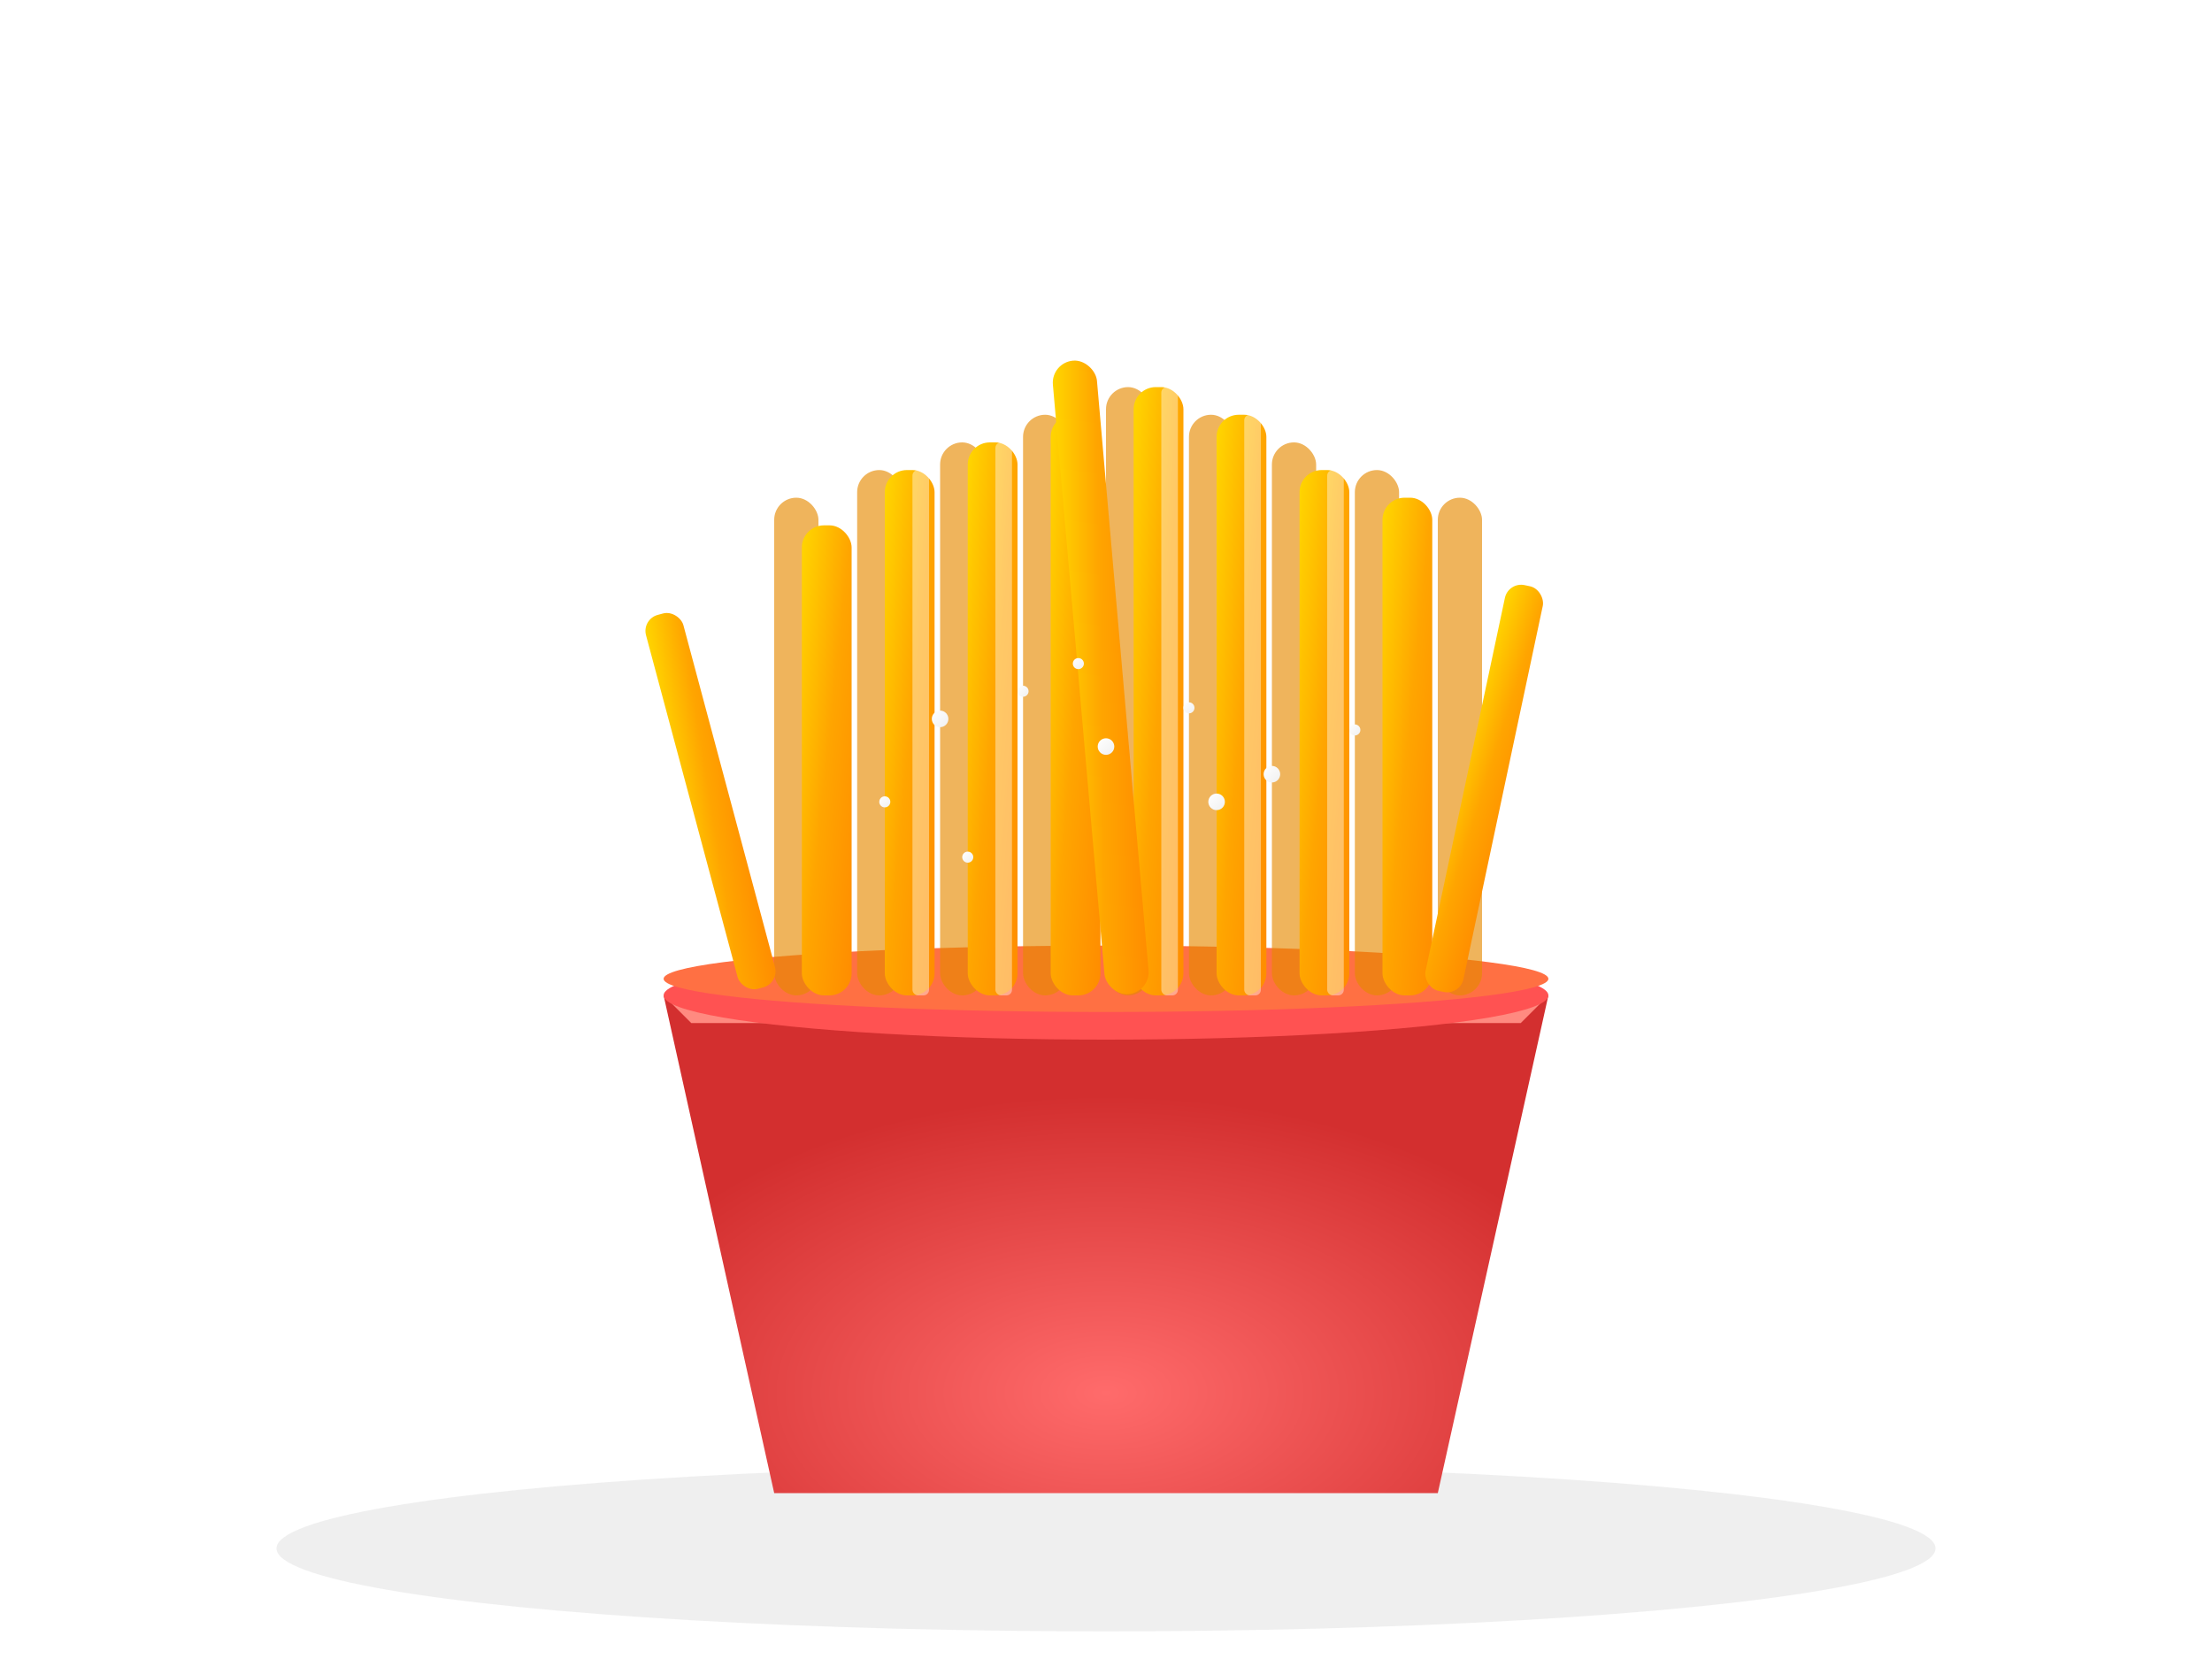 <svg viewBox="0 0 400 300" xmlns="http://www.w3.org/2000/svg">
  <defs>
    <linearGradient id="friesGradient" x1="0%" y1="0%" x2="100%" y2="100%">
      <stop offset="0%" style="stop-color:#FFD700;stop-opacity:1" />
      <stop offset="50%" style="stop-color:#FFA500;stop-opacity:1" />
      <stop offset="100%" style="stop-color:#FF8C00;stop-opacity:1" />
    </linearGradient>
    <radialGradient id="containerGradient" cx="50%" cy="80%" r="60%">
      <stop offset="0%" style="stop-color:#FF6B6B;stop-opacity:1" />
      <stop offset="100%" style="stop-color:#D32F2F;stop-opacity:1" />
    </radialGradient>
    <linearGradient id="saltGradient" x1="0%" y1="0%" x2="100%" y2="100%">
      <stop offset="0%" style="stop-color:#FFFFFF;stop-opacity:1" />
      <stop offset="100%" style="stop-color:#F0F0F0;stop-opacity:1" />
    </linearGradient>
    <filter id="shadow" x="-50%" y="-50%" width="200%" height="200%">
      <feDropShadow dx="6" dy="10" stdDeviation="5" flood-color="#000000" flood-opacity="0.3"/>
    </filter>
    <filter id="crispyTexture" x="0%" y="0%" width="100%" height="100%">
      <feTurbulence baseFrequency="0.05" numOctaves="2" result="noise"/>
      <feColorMatrix in="noise" type="saturate" values="0"/>
      <feComponentTransfer>
        <feFuncA type="discrete" tableValues="0.3 0.4 0.5 0.6"/>
      </feComponentTransfer>
      <feComposite operator="multiply" in2="SourceGraphic"/>
    </filter>
  </defs>
  
  <!-- Background surface -->
  <ellipse cx="200" cy="280" rx="150" ry="15" fill="#E0E0E0" opacity="0.5"/>
  
  <!-- French fries container -->
  <g filter="url(#shadow)">
    <!-- Container base -->
    <path d="M 120 180 L 280 180 L 260 270 L 140 270 Z" fill="url(#containerGradient)"/>
    <path d="M 120 180 L 280 180 L 275 185 L 125 185 Z" fill="#FF8A80"/>
    
    <!-- Container lip -->
    <ellipse cx="200" cy="180" rx="80" ry="8" fill="#FF5252"/>
    <ellipse cx="200" cy="177" rx="80" ry="6" fill="#FF7043"/>
    
    <!-- Individual french fries -->
    <!-- Back row fries (darker, partially hidden) -->
    <rect x="140" y="90" width="8" height="90" rx="4" fill="#E68900" filter="url(#crispyTexture)" opacity="0.8"/>
    <rect x="155" y="85" width="8" height="95" rx="4" fill="#E68900" filter="url(#crispyTexture)" opacity="0.8"/>
    <rect x="170" y="80" width="8" height="100" rx="4" fill="#E68900" filter="url(#crispyTexture)" opacity="0.8"/>
    <rect x="185" y="75" width="8" height="105" rx="4" fill="#E68900" filter="url(#crispyTexture)" opacity="0.8"/>
    <rect x="200" y="70" width="8" height="110" rx="4" fill="#E68900" filter="url(#crispyTexture)" opacity="0.8"/>
    <rect x="215" y="75" width="8" height="105" rx="4" fill="#E68900" filter="url(#crispyTexture)" opacity="0.8"/>
    <rect x="230" y="80" width="8" height="100" rx="4" fill="#E68900" filter="url(#crispyTexture)" opacity="0.8"/>
    <rect x="245" y="85" width="8" height="95" rx="4" fill="#E68900" filter="url(#crispyTexture)" opacity="0.8"/>
    <rect x="260" y="90" width="8" height="90" rx="4" fill="#E68900" filter="url(#crispyTexture)" opacity="0.8"/>
    
    <!-- Front row fries (brighter, fully visible) -->
    <rect x="145" y="95" width="9" height="85" rx="4" fill="url(#friesGradient)" filter="url(#crispyTexture)"/>
    <rect x="160" y="85" width="9" height="95" rx="4" fill="url(#friesGradient)" filter="url(#crispyTexture)"/>
    <rect x="175" y="80" width="9" height="100" rx="4" fill="url(#friesGradient)" filter="url(#crispyTexture)"/>
    <rect x="190" y="75" width="9" height="105" rx="4" fill="url(#friesGradient)" filter="url(#crispyTexture)"/>
    <rect x="205" y="70" width="9" height="110" rx="4" fill="url(#friesGradient)" filter="url(#crispyTexture)"/>
    <rect x="220" y="75" width="9" height="105" rx="4" fill="url(#friesGradient)" filter="url(#crispyTexture)"/>
    <rect x="235" y="85" width="9" height="95" rx="4" fill="url(#friesGradient)" filter="url(#crispyTexture)"/>
    <rect x="250" y="90" width="9" height="90" rx="4" fill="url(#friesGradient)" filter="url(#crispyTexture)"/>
    
    <!-- A few protruding fries for realism -->
    <rect x="125" y="110" width="7" height="70" rx="3" fill="url(#friesGradient)" filter="url(#crispyTexture)" transform="rotate(-15 128 145)"/>
    <rect x="265" y="105" width="7" height="75" rx="3" fill="url(#friesGradient)" filter="url(#crispyTexture)" transform="rotate(12 268 142)"/>
    <rect x="195" y="65" width="8" height="115" rx="4" fill="url(#friesGradient)" filter="url(#crispyTexture)" transform="rotate(-5 199 122)"/>
    
    <!-- Highlights on fries -->
    <rect x="165" y="85" width="3" height="95" rx="1" fill="#FFF" opacity="0.4"/>
    <rect x="180" y="80" width="3" height="100" rx="1" fill="#FFF" opacity="0.4"/>
    <rect x="210" y="70" width="3" height="110" rx="1" fill="#FFF" opacity="0.4"/>
    <rect x="225" y="75" width="3" height="105" rx="1" fill="#FFF" opacity="0.4"/>
    <rect x="240" y="85" width="3" height="95" rx="1" fill="#FFF" opacity="0.4"/>
    
    <!-- Salt crystals -->
    <circle cx="170" cy="130" r="1.5" fill="url(#saltGradient)"/>
    <circle cx="185" cy="125" r="1" fill="url(#saltGradient)"/>
    <circle cx="200" cy="135" r="1.5" fill="url(#saltGradient)"/>
    <circle cx="215" cy="128" r="1" fill="url(#saltGradient)"/>
    <circle cx="230" cy="140" r="1.5" fill="url(#saltGradient)"/>
    <circle cx="160" cy="145" r="1" fill="url(#saltGradient)"/>
    <circle cx="245" cy="132" r="1" fill="url(#saltGradient)"/>
    <circle cx="195" cy="120" r="1" fill="url(#saltGradient)"/>
    <circle cx="220" cy="145" r="1.5" fill="url(#saltGradient)"/>
    <circle cx="175" cy="155" r="1" fill="url(#saltGradient)"/>
    
    <!-- Steam/heat waves -->
    <g opacity="0.3">
      <path d="M 165 60 Q 170 50 165 40 Q 160 30 165 20" stroke="#FFF" stroke-width="1.5" fill="none"/>
      <path d="M 190 55 Q 195 45 190 35 Q 185 25 190 15" stroke="#FFF" stroke-width="1.5" fill="none"/>
      <path d="M 215 60 Q 220 50 215 40 Q 210 30 215 20" stroke="#FFF" stroke-width="1.5" fill="none"/>
      <path d="M 240 65 Q 245 55 240 45 Q 235 35 240 25" stroke="#FFF" stroke-width="1.5" fill="none"/>
    </g>
  </g>
</svg>
